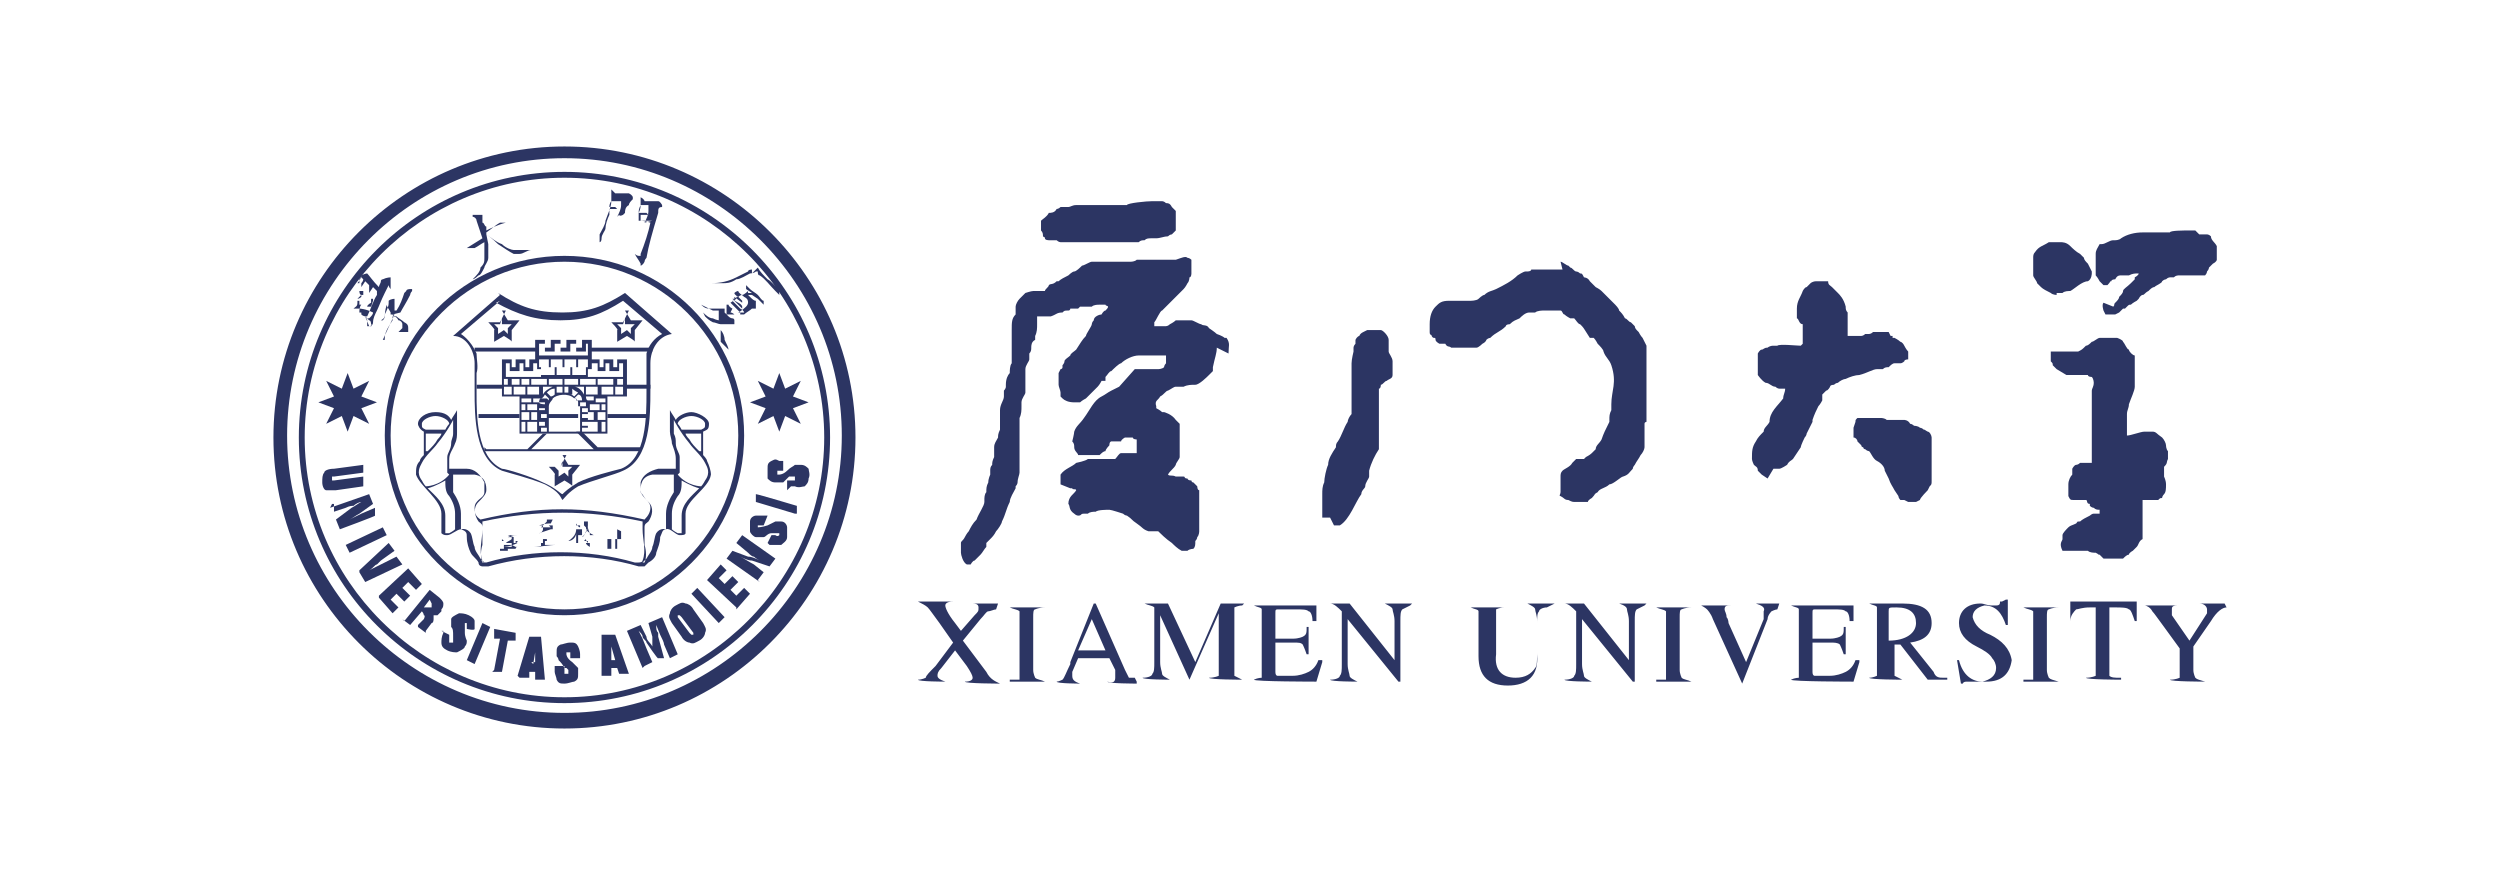 <?xml version="1.0" encoding="UTF-8"?>
<svg xmlns="http://www.w3.org/2000/svg" version="1.1" viewBox="0 0 128 44.9">
  <defs>
    <style>
      .cls-1 {
        fill: #2c3563;
        fill-rule: evenodd;
      }
    </style>
  </defs>
  <!-- Generator: Adobe Illustrator 28.7.1, SVG Export Plug-In . SVG Version: 1.2.0 Build 142)  -->
  <g>
    <g id="_图层_1" data-name="图层_1">
      <g>
        <path class="cls-1" d="M17.8,19.1l.3.8.8-.4-.4.8.8.3-.8.3.4.8-.8-.4-.3.8-.3-.8-.8.4.4-.8-.8-.3.8-.3-.4-.8.8.4.3-.8ZM39.9,19.1l.3.8.8-.4-.4.8.8.3-.8.3.4.8-.8-.4-.3.8-.3-.8-.8.4.4-.8-.8-.3.8-.3-.4-.8.8.4.3-.8ZM38.5,14c0,0,0-.1,0-.2,0,0,0-.1,0-.1,0,0,0,0,0,0,0,0,0,0,0,.1,0,0,0,0,0,0,0,0-.2,0-.2.1-.2.1-.4.2-.6.3-.4.2-.8.3-1.3.3-.1,0-.2,0-.4,0,0,0,0,0,0,0,0,0,0,0,0,0,0,0,0,0,.1,0,0,0,.1,0,.2,0,.2,0,.4,0,.7,0,.2,0,.4,0,.7-.2.2,0,.5-.2.7-.3,0,0,.2,0,.3-.1,0,0,0,0,.1,0,0,0,0,0,0,0h0c0,.1,0,.2.1.2.3.2.5.5.8.8.1.1.2.2.2.2,0,0,0,0,0,0,0,0,0,0,0-.2,0,0,0-.1-.1-.2-.2-.1-.3-.3-.5-.4-.2-.2-.4-.4-.5-.6,0,0,0,0,0,0h0ZM31.2,11s0,0,0,0c0,0,.2,0,.5,0,0,0,0,0,0,0,0,0,0,.1.2,0,0,0,0,0,.1-.1,0-.1,0-.3.2-.4,0-.1.1-.2.2-.3,0,0,0,0,0-.1,0,0,0-.1-.2-.2,0,0,0,0-.1,0-.2,0-.4,0-.6,0h0c0,0-.1-.1-.2-.2,0,0,0,0,0,0,0,0,0,0,0,0,0,.1,0,.2,0,.3,0,0,0,.2,0,.3,0,.3-.2.7-.3,1,0,.2-.2.5-.3.7,0,0,0,.1,0,.2,0,0,0,.2,0,.2,0,0,0,0,0,0,0,0,.1,0,.1-.2,0-.2.2-.4.2-.5,0-.2.1-.5.2-.7,0,0,0-.2,0-.2ZM31.7,11s0,0-.2,0h-.3c0-.1,0-.2,0-.3.1,0,.3,0,.4,0,0,0,0,0,0,0,0,0,0,0-.1-.1,0,0-.2,0-.3,0h0c0-.2.1-.3.1-.3,0,0,0,0,0,0,.1,0,.2,0,.3,0,.1,0,.2,0,.2,0,0,0,0,0,0,.2,0,.2-.1.4-.2.6,0,0,0,0,0,0,0,0,0,0,0,0ZM32.7,11.3s0,0,0,0c.1,0,.3,0,.6.1-.1.5-.3,1.1-.5,1.6,0,0,0,.1,0,.1,0,0,0,0-.1,0,0,0-.1,0-.2-.1,0,0,0,0,0,0,.1.2.2.3.3.5,0,0,0,.1,0,.1,0,0,0,0,0,0,0,0,.1,0,.2-.2,0,0,0-.1.1-.2.1-.6.3-1.3.6-2.3,0-.2,0-.3.2-.3,0,0,0,0,0-.1,0,0-.1-.2-.2-.2,0,0,0,0-.1,0,0,0-.2,0-.3,0-.1,0-.2,0-.3,0,0,0,0-.1-.2-.2,0,0,0,0,0,0,0,0,0,0,0,0,0,.1,0,.2,0,.3,0,.2,0,.3-.1.5,0,0,0,.2,0,.3,0,0,0,.1,0,.1,0,0,0,0,.1,0,0,0,0,0,0,0ZM33.4,11.3s0,0-.2,0c-.1,0-.3,0-.4,0,0,0,0,0,0-.1,0,0,0-.1,0-.2h0c.2,0,.3,0,.4,0,0,0,0,0,0,0,0,0,0,0-.1-.1-.1,0-.3,0-.4,0,0-.1,0-.2.1-.4,0,0,0,0,0,0,.1,0,.3,0,.4,0,0,0,0,0,0,0,0,0,0,.2,0,.3,0,.2-.1.4-.2.6,0,0,0,0,0,0ZM24.9,12c0,0,.3.2.6.5.3.2.6.4.8.5.1,0,.2,0,.3,0,.2,0,.4-.2.6-.2,0,0,.1,0,.1,0,0,0,0,0-.2,0-.1,0-.3,0-.4,0-.1,0-.3,0-.4,0-.1,0-.4-.1-.6-.3-.3-.1-.5-.3-.8-.5,0,0,0-.1,0-.2.2-.1.6-.3,1-.4,0,0,.1,0,.2,0,0,0,0,0,0,0,0,0,0,0,0,0,0,0-.2,0-.3,0,0,0-.1,0-.2,0-.2.1-.4.3-.7.5v-.3c-.1,0-.1-.2-.2-.2,0-.1,0-.3,0-.4,0,0,0,0,0,0,0,0-.2,0-.3,0,0,0-.1,0-.2,0,0,0,0,0,0,.1.1,0,.2.1.2.2.1.3.2.6.3.9l-.8.5c0,0,0,0,0,0,0,0,.1,0,.2,0,0,0,.1,0,.2,0,.2-.1.3-.2.5-.3,0,0,0,0,0,0,0,.3,0,.5,0,.8,0,.2,0,.3-.2.5,0,.2-.2.4-.4.6,0,0,0,0,0,0,0,0,0,0,0,0,0,0,.1,0,.3-.2.1,0,.2-.2.3-.4,0-.1.2-.3.2-.5,0-.2,0-.4,0-.6,0,0,0,0,0-.1ZM18.6,15.1c0,0,.1,0,.2,0,0,0,0,0,0,0,0,0,0,0,0,0,0,0,0,0-.1,0,0,0,0,0-.1,0,0,0,0,0,0,0,0,0,0,0,0-.1,0,0,0,0,0-.1,0,0,0,0,0,0,0,0,0,0-.1,0,0,0,0,0-.1,0,0,0,0,0,0,0,0,0,0,0,0,0,0,0,0,.2.1.2h0c0,0-.1.1-.2.2,0,0,0,0,0,0,0,0,0,0,0,0,0,0,.1,0,.2-.1,0,0,0,.1,0,.2,0,0,0,0,0,0,0,0,0,0,0,0,0,0,0,0,0-.1,0,0,0-.1,0-.2ZM19.1,15.4c0,0,.1,0,.2,0,0,0,0,0,0,0,0,0,0,0,0,0,0,0,0,0-.1,0,0,0,0,0-.1,0,0,0,0,0,0,0,0,0,0,0,0,0,0,0,0,0,0-.1,0,0,0,0,0,0,0,0,0,0-.1,0,0,0,0,0,0,0,0,0,0,0,0,0,0,0,0,0,0,0,0,0,0,0,0,.2,0,0-.2.1-.2.2,0,0,0,0,0,0,0,0,0,0,0,0,0,0,.1,0,.2,0,0,.1,0,.2,0,.3,0,0,0,0,0,0,0,0,0,0,0,0,0,0,0,0,0-.1,0,0,0-.1,0-.2,0,0,0,0,0,0h0ZM18.9,16.7c0,0,.2,0,.2-.2,0-.2.1-.4.2-.6.1-.2.2-.5.4-.9.1-.2.2-.4.2-.4,0,0,0,0,0,0,0,0,0,0,0,0,0,0,0,.1.1.2,0,0,0,0,0,0,0,0,0,0,0,0,0-.2,0-.3,0-.4,0,0,0-.2,0-.2,0,0-.2,0-.4.1,0,0-.1,0-.1.1,0,.1-.1.2-.1.3-.3-.3-.5-.6-.6-.7,0,0,0,0,0,0,0,0-.1,0-.3.1,0,0,0,0,0,0,0,.1-.1.3-.2.4,0,0,0,0,0,0,0,0,0,0,.1,0,0,0,0,0,0-.1v-.2c0,0,0,0,0,0,0,0,0,0,.1,0,0,0,0,0,.1.1,0,0,0,0,0,0,0,0,0,.1-.1.2,0,0,0,.1,0,.2,0,0,0,0,0,0,0,0,0,0,0,0l.2-.3c0,0,.1.1.2.2,0,0,0,0,0,0,0,0,0,.1,0,.2,0,0,0,.1,0,.2,0,0,0,0,0,0,0,0,0,0,0,0l.2-.3.2.2c0,0,0,.1,0,.2-.2.3-.3.7-.5,1.1-.1,0-.2,0-.3-.1h0v-.3c.1,0,.1,0,.1,0,0,0,0,0-.1,0,0,0,0,.1,0,.2,0,0,0,0,0,0,0,0,0,0-.1,0,0,0,0,0,0,0,0-.1,0-.3.1-.4,0,0,0,0,0,0,0,0,0,0-.1,0,0,0,0,.1,0,.2,0,0,0,0,0,.1,0,0,0,0,0,0,0,0,0,0,0,0v-.2s0-.1,0-.1c0,0,0-.1,0-.2,0,0,0,0,0,0,0,0-.1,0-.1,0,0,0,0,0,0,0,0,0,0,0,0,0,0,0,0,0,0,0,0,0,0,0,0,.1h0c0,.2-.1.2-.2.3,0,0,0,0,0,0,0,0,0,0,0,0,.1,0,.2,0,.3,0,0,0,.3,0,.7.2,0,.1-.1.2-.2.3,0,0,0,0,0,0,0,0,0,0,0,0,0,0-.1,0-.2,0,0,0,0,0,0,0,0,0,.1,0,.1.1,0,0,0,.2,0,.3,0,0,0,0,0,0,0,0,.1,0,.2,0,0,0,.1,0,0-.1,0,0,0-.2-.1-.2,0,0-.1-.1-.2-.2ZM20.5,16c.1-.2.3-.5.5-.9,0,0,0-.1.1-.2,0,0,0,0,0-.1,0,0,0,0-.1,0,0,0-.2,0-.2.1,0,0,0,0-.1.1-.1.3-.2.6-.4.9h0s0,0-.1,0v-.3c0,0,0-.2,0-.3,0,0,0,0,0,0,0,0-.2,0-.3.1,0,0,0,0,0,.1,0,.2-.1.4-.2.6,0,.1,0,.2-.2.3,0,0,0,0,0,0,0,0,0,0,.1,0,0,0,.1-.1.1-.2,0,0,0-.3.1-.6,0,0,0,0,0,0,0,0,0,0,0,0,0,.1.1.2.2.4,0,0,0,0,0,0,0,0,0,0,0,.1,0,0,0,0,0,0,0,0,.1,0,.2,0l-.6,1.3c0,0,0,0,0,0,0,0,.1,0,.1,0,0,0,0,0,0-.1,0-.3.2-.6.4-.9,0,0,0-.1,0-.2.1,0,.2,0,.3.2.1,0,.2.1.2.2,0,0,0,.1,0,.2,0,0-.1.1-.2.2,0,0,0,0,0,0,0,0,0,0,.1,0,.1,0,.2,0,.3,0,0,0,0,0,.1,0,0,0,0-.1,0-.2,0-.1,0-.2-.2-.3-.1-.1-.3-.2-.4-.3,0,0-.2,0-.2-.1ZM37.4,15.5s0,0,0,0c.2.2.4.4.5.5,0,0,0,0,0,.1,0,0,0,0,.1,0,0,0,.1,0,.1,0,.1-.1.3-.2.4-.3,0,0,.1,0,.2,0,0,0,0,0,0,0,0-.1,0-.2,0-.3,0,0,0,0,0-.1-.1,0-.2-.1-.3-.2,0,0,0,0-.1-.1h0s0,0,.2,0c0,0,0,0,0,0,0,0,0,0,0,0,0,0,0,0,0,0l.3.2.3.3s0,0,0,0c0,0,0,0,0-.1,0,0,0,0,0,0,0,0,0,0,0-.1-.1,0-.2-.2-.3-.3-.1-.1-.3-.2-.4-.3,0,0-.2-.2-.2-.2,0,0,0,0,0,0,0,0,0,0,0,.1,0,0,0,0,0,.1l.3.2c0,0-.1,0-.2,0,0,0,0,0,0,0,0,0,0,0,0,0,0,0,0,0,0-.1,0,0,0,0,0,0,0,0,0,0,0,0,0,0,0,0,0,0,0,0,0,0,0,0,0,0-.2.2-.3.2,0,0-.1,0-.2.1,0,0,0,0-.1,0,0,0,0,0,0,.1,0,0,0,0,0,0,0,0,0,0,0,0ZM38.1,16c0,0,0-.1-.2-.2l-.4-.4c0,0,0,0,.1,0h0s0,0,0,0c.1.1.3.3.4.4,0,0,0,0,0,0,0,0,0,0,0-.1,0,0,0-.1-.2-.2,0,0-.2-.1-.3-.2h.1c0,0,0-.1,0-.1,0,0,0,0,0,0l.4.3s0,0,0,0c0,0,0,0,0-.1,0,0-.1-.1-.2-.2,0,0-.2-.1-.2-.2,0,0,.1-.1.2-.1h0c0,.1.2.2.3.3.2.1.2.2.2.3,0,0,0,.1-.1.2-.2.2-.4.3-.4.3,0,0,0,0,0,0,0,0,0,0,0,0h0ZM36.9,16.4c-.1,0-.2,0-.4-.1-.2,0-.4-.2-.5-.3,0,0,0,0,0,0,0,0,0,0,.1.2.1.1.2.2.4.3.1,0,.3.1.4.1,0,.2,0,.5,0,.7,0,0,0,.2,0,.2.1.1.3.3.4.4,0,0,0,0,0,0,0,0,0,0,0,0,0-.1-.1-.3-.2-.5,0-.2-.1-.4-.2-.5,0,0,0-.2,0-.3.1,0,.3,0,.4,0,0,0,.1,0,.2,0,0,0,0,0,.1,0,0,0,0-.1,0-.2,0,0,0-.1-.1-.1,0,0-.1,0-.2-.1,0,0,0,0-.2-.2,0,0,0,0,0,0,0,0,0,0,0-.1,0,0,0,0,0-.1,0,0,0,0,0,0,0,0,0,0-.1,0-.1,0-.2,0-.3,0-.1,0-.2,0-.3,0-.2,0-.3,0-.5-.2,0,0,0,0,0,0,0,0,0,0,0,0,.2.1.4.2.6.3,0,0,.2,0,.3,0,0,0,0,0,0,0,0,.2,0,.4,0,.5ZM37.4,16c.1,0,.2.1.2.1,0,0,0,0,0,0-.1,0-.3,0-.4,0,0,0,0-.1,0-.2,0-.1,0-.2,0-.3,0,0,0,0,.1,0,0,0,0,.1.2.2h0ZM38.9,29.8l-1.7-1.2.3-.4.8.3c.2,0,.4.1.6.2,0,0-.2-.1-.3-.2-.1,0-.2-.1-.3-.2l-.6-.5.3-.4,1.7,1.2-.3.4-.9-.3c-.2,0-.4-.1-.6-.2.2.1.5.3.7.4l.5.4-.3.4h0ZM40.3,25.1v-.5c0,0,.2,0,.2,0,0,0,.1,0,.2,0,0,0,0,0,0-.1,0,0,0,0,0-.1,0,0,0,0-.1,0,0,0,0,0-.1,0,0,0-.1,0-.1,0,0,0,0,0,0,0-.1.1-.2.2-.3.3,0,0-.1,0-.2,0,0,0-.2,0-.2,0-.2,0-.3-.1-.4-.2,0-.1,0-.3,0-.5,0-.2,0-.3.2-.4s.2-.1.4,0h.2s0,.5,0,.5h-.1c0,0-.1,0-.2,0,0,0,0,0,0,.1,0,0,0,0,0,.1,0,0,0,0,.1,0,0,0,.2,0,.4-.2h0s0,0,0,0c.2-.2.3-.2.4-.3.1,0,.2,0,.3,0,.2,0,.3.1.4.2,0,.1.1.3,0,.5,0,.2-.1.3-.2.4-.1,0-.3.1-.5,0h-.2s0,0,0,0ZM40.7,26.3l-2-.6v-.4c.1,0,2.1.6,2.1.6v.4ZM39.3,27.8l.2-.4h.2c0,0,.1.1.2,0,0,0,0,0,0,0,0,0,0,0,0-.1,0,0,0,0,0,0,0,0,0,0-.1,0,0,0-.1,0-.2,0,0,0,0,0-.1,0-.2,0-.3.2-.4.2,0,0-.1,0-.2,0,0,0-.2,0-.2,0-.1,0-.3-.2-.3-.3,0-.1,0-.3,0-.5,0-.2.2-.3.3-.3.1,0,.3,0,.4,0h.2c0,0-.2.5-.2.5h-.1c0,0-.1,0-.2,0,0,0,0,0,0,0,0,0,0,0,0,.1,0,0,0,0,0,0,0,0,.2,0,.5-.1h0s0,0,0,0c.2-.1.4-.2.4-.2.1,0,.2,0,.3,0,.2,0,.3.2.3.3,0,.1,0,.3,0,.5,0,.2-.2.3-.3.4-.1,0-.3,0-.5,0,0,0-.1,0-.1,0ZM37.7,31.1l-1.5-1.4.7-.8.3.3-.4.4.3.3.4-.4.3.3-.4.4.3.3.4-.4.3.3-.7.8h0ZM36.8,31.9l-1.4-1.5.3-.3,1.4,1.5-.3.3ZM34.7,31.6l.6.8c0,0,0,0,.1.1,0,0,0,0,.1,0,0,0,0,0,0,0,0,0,0,0,0-.1l-.6-.8c0,0,0,0-.1-.1,0,0,0,0-.1,0,0,0,0,0,0,0,0,0,0,0,0,.1h0ZM34.4,31.9c-.1-.2-.2-.3-.1-.5,0-.1.1-.3.3-.4.2-.1.3-.2.5-.1.1,0,.3.1.4.3l.5.7c.1.2.2.3.1.5,0,.1-.1.3-.3.4-.2.1-.3.2-.5.1-.1,0-.3-.1-.4-.3l-.5-.7h0ZM32.9,34.2l-.8-1.9.7-.3.3.6c0,.2.2.3.3.5,0-.1,0-.2,0-.3,0,0,0-.1,0-.2l-.2-.7.7-.3.8,1.9-.4.2-.3-.7c0-.1-.1-.3-.2-.5l-.2-.5c0,.2,0,.3.1.4,0,.1,0,.2,0,.2l.3,1.1h-.3c0,.1-.6-.8-.6-.8,0-.1-.2-.2-.2-.3,0-.1-.1-.2-.2-.3l.2.4.2.5.3.7s-.4.2-.4.2ZM30.8,34.6v-2.1c0,0,.7,0,.7,0l.7,2h-.5c0,0-.1-.3-.1-.3h-.3s0,.4,0,.4h-.5c0,0,0,0,0,0ZM31.3,33.8h.2s-.2-.7-.2-.7h0c0-.1,0-.3,0-.3,0,.1,0,.2,0,.4v.6s0,0,0,0ZM28.4,34.1h.5s0,.2,0,.2c0,0,0,.1,0,.2,0,0,0,0,.1,0,0,0,0,0,.1,0,0,0,0,0,0-.1,0,0,0,0,0-.1,0,0,0,0-.1-.1h-.1c-.1-.2-.2-.3-.3-.4,0,0,0-.1-.1-.2,0,0,0-.2,0-.2,0-.2,0-.3.2-.4.1,0,.3-.1.5-.1.2,0,.3,0,.4.2,0,0,.1.2.1.4v.2s-.5,0-.5,0h0c0-.2,0-.3,0-.3,0,0,0,0-.1,0,0,0,0,0-.1,0,0,0,0,0,0,.1,0,0,0,.2.3.4h0s0,0,0,0c.2.2.3.3.3.3,0,0,0,0,0,.1,0,0,0,.1,0,.2,0,.2,0,.3-.2.4-.1,0-.3.1-.5.1-.2,0-.3,0-.4-.2,0-.1-.1-.3-.1-.4,0,0,0-.2,0-.2ZM26.5,34.6l.6-2h.6c0,0,.2,2.2.2,2.2h-.5s0-.4,0-.4h-.3s0,.3,0,.3c0,0-.5,0-.5,0ZM27.2,33.9h.2s0-.6,0-.6c0,0,0,0,0-.1,0,0,0-.1,0-.2v.2c0,0,0,.1,0,.2,0,0-.1.6-.1.6ZM25.3,34.3l.3-1.6h-.3c0,0,0-.5,0-.5l1.1.2v.4c0,0-.4,0-.4,0l-.3,1.6s-.5,0-.5,0ZM23.9,33.8l.8-1.9.4.2-.8,1.9s-.4-.2-.4-.2ZM22.6,32.3l.4.2h0c0,.2,0,.2,0,.3,0,0,0,0,0,.1,0,0,0,0,.1,0,0,0,0,0,.1,0,0,0,0,0,0-.1,0,0,0-.1,0-.2h0c0-.3,0-.4-.1-.5,0,0,0-.2,0-.2,0,0,0-.2,0-.2,0-.1.2-.2.4-.3.1,0,.3,0,.5.1.2.1.3.2.3.3,0,.1,0,.3,0,.4h0c0,.1-.4,0-.4,0h0c0-.2,0-.2,0-.3,0,0,0,0,0,0,0,0,0,0-.1,0,0,0,0,0,0,0,0,0,0,.2,0,.5h0s0,0,0,0c0,.2.1.4.1.4,0,.1,0,.2-.1.3,0,.1-.2.2-.4.3-.1,0-.3,0-.5-.1-.2-.1-.3-.2-.3-.4,0-.1,0-.3.1-.5h0c0-.1,0-.1,0-.1ZM21.8,31.1c0,0,.1,0,.2,0s0,0,.1,0h0c0-.1,0-.2,0-.2,0,0,0,0-.1-.2h0s-.3.4-.3.4ZM20.7,31.8l1.3-1.6.5.4c.1.1.2.2.2.3,0,.1,0,.2-.1.3h0s0,.1,0,.1c0,0-.1.1-.2.2,0,0-.2,0-.2,0,0,0,0,.2,0,.2,0,0,0,.2-.1.2l-.3.4s0,0,0,.1c0,0,0,0,0,0l-.4-.3s0,0,0,0c0,0,0,0,0-.1l.3-.3c0,0,.1-.2,0-.2,0,0,0-.1-.1-.2l-.6.7-.4-.3h0ZM19.4,30.5l1.5-1.4.7.8-.3.3-.4-.4-.3.3.4.4-.3.3-.4-.4-.3.3.4.4-.3.3-.7-.8ZM18.4,29.2l1.5-1.4.3.4-.7.5-.2.2c-.1,0-.2.2-.4.3.2-.1.4-.2.6-.3l.8-.4.3.4-1.9.9s-.3-.5-.3-.5ZM17.7,27.9l1.9-.9.2.4-1.9.9s-.2-.4-.2-.4ZM16.9,26l2-.7.2.5-.7.5c-.2.1-.3.2-.5.3.2-.1.4-.2.6-.3l.7-.3v.4c.1,0-1.8.7-1.8.7l-.2-.5.8-.6c.2-.1.3-.2.5-.3-.1,0-.3.1-.4.2-.1,0-.2,0-.4.1l-.6.2v-.4c-.1,0-.1,0-.1,0ZM18.6,24.2l-1.5.2c0,0-.1,0-.1,0,0,0,0,0,0,.1,0,0,0,0,0,.1,0,0,0,0,.1,0l1.5-.2v.5c0,0-1.4.2-1.4.2-.2,0-.4,0-.5,0-.1,0-.2-.2-.2-.4,0-.2,0-.4.1-.5,0-.1.2-.2.5-.2l1.5-.2s0,.5,0,.5Z"/>
        <path class="cls-1" d="M28.9,7.5c8.2,0,14.9,6.7,14.9,14.9s-6.7,14.9-14.9,14.9-14.9-6.7-14.9-14.9,6.7-14.9,14.9-14.9ZM28.9,8.8c7.5,0,13.6,6.1,13.6,13.6s-6.1,13.6-13.6,13.6-13.6-6.1-13.6-13.6,6.1-13.6,13.6-13.6h0ZM28.9,9.1c7.3,0,13.3,6,13.3,13.3s-6,13.3-13.3,13.3-13.3-6-13.3-13.3,6-13.3,13.3-13.3h0ZM28.9,13.1c5.1,0,9.2,4.1,9.2,9.2s-4.1,9.2-9.2,9.2-9.2-4.1-9.2-9.2,4.1-9.2,9.2-9.2ZM28.9,13.4c4.9,0,8.9,4,8.9,8.9s-4,8.9-8.9,8.9-8.9-4-8.9-8.9,4-8.9,8.9-8.9ZM28.9,8.1c7.8,0,14.2,6.4,14.2,14.2s-6.4,14.2-14.2,14.2-14.2-6.4-14.2-14.2,6.4-14.2,14.2-14.2h0Z"/>
        <path class="cls-1" d="M30.5,19h.5v-.4h.2v.4h.5v-.4h.2v.7h-1.8v-.4h.2v-.3h.3v.4ZM28.9,20.1c0,0,.2,0,.2,0v-.3s-.1,0-.2,0h0v.3ZM29.2,20.2c0,0,.1,0,.2.1l.2-.2c0,0-.2-.1-.3-.2,0,0,0,.3,0,.3ZM29.5,20.4s0,0,0,.1h.3c0-.2-.1-.3-.2-.3l-.2.2ZM29.7,20.6c0,0,0,.1,0,.2h.3c0-.1,0-.1,0-.1,0,0,0,0,0-.1h-.3ZM29.6,20.8h0c0,0,0-.2,0-.2h0c0-.1-.1-.2-.2-.2h0s0,0,0,0c-.3-.3-.9-.2-1.1,0,0,.1-.2.2-.2.4h0v1.3h1.6v-1.3h0ZM27.9,20.8c0,0,0-.1,0-.2h-.3s0,0,0,0h0c0,.1.3.1.3.1h0ZM28.1,20.5s0,0,0-.1l-.2-.2c0,0-.1.2-.2.2,0,0,.3,0,.3,0ZM28.2,20.3c0,0,.1,0,.2-.1v-.3c-.2,0-.3.1-.4.2l.2.2h0ZM28.5,20.1c0,0,.2,0,.3,0v-.3h0c-.1,0-.2,0-.3,0,0,0,0,.3,0,.3ZM29.4,19.8c.2,0,.4.2.5.4v-.4h-.5ZM30,20.3c0,0,0,.2.1.2h.3v-.2h-.4ZM27.6,20.6c0,0,0-.2.1-.2h-.4v.2h.3ZM27.8,20.2c.1-.2.3-.3.5-.4h-.5v.4ZM29.8,21.1h.3v-.2h-.3v.2ZM29.8,21.4h.3v-.2h-.3v.2ZM29.8,21.8h.3v-.2h-.3v.2ZM29.8,22.1h.3v-.2h-.3v.2ZM27.9,20.9h-.3c0,.1,0,.1,0,.1h0c0,0,.3,0,.3,0v-.2ZM27.7,21.4h.3v-.2h-.3v.2h0ZM27.9,21.6h-.3v.2h.3v-.2ZM27.7,22.1h.3v-.2h-.3v.2ZM27.2,21.5h.3v-.4h-.3v.4ZM26.7,21.5h.4v-.4h-.4v.4ZM27,22.1h.5v-.5h-.5v.5ZM26.7,22.1h.2v-.5h-.2v.5ZM27,21h.5v-.3h-.5v.3ZM26.7,21h.2v-.3h-.2v.3ZM26.7,20.6h.5v-.2h-.5v.2ZM27,20.2h.6v-.4h-.6v.4ZM26.3,20.2h.6v-.4h-.6v.4ZM25.8,20.2h.4v-.4h-.4v.4ZM31.5,20.2h.4v-.4h-.4v.4ZM30.8,20.2h.6v-.4h-.6v.4ZM30,20.2h.6v-.4h-.6s0,.4,0,.4ZM25.8,19.7h.2v-.3h-.2v.3h0ZM26.2,19.7h.4v-.3h-.4v.3h0ZM26.7,19.7h.4v-.3h-.4v.3h0ZM27.2,19.7h.8v-.3h-.8v.3h0ZM28.1,19.7h.7v-.3h-.7v.3h0ZM28.9,19.7h.7v-.3h-.7v.3h0ZM29.7,19.7h.8v-.3h-.8v.3h0ZM30.6,19.7h.4v-.3h-.4v.3h0ZM31,19.7h.4v-.3h-.4v.3h0ZM31.6,19.7h.3v-.3h-.3v.3h0ZM32,20.3h-.9v1.9h-4.5v-1.9h-.9v-1.9h.5v.4h.2v-.4h.5v.4h.2v-.4h.3v-1h.5v.4h.3v-.4h.5v.4h.3v-.4h.5v.4h.3v-.4h.5v1h.4v.4h.2v-.4h.5v.4h.2v-.4h.5v1.9h0ZM30.5,20.6h.5v-.2h-.5v.2ZM27.5,18.6h-.2v.4h-.5v-.4h-.2v.4h-.5v-.4h-.2v.7h1.8v-.4h-.2s0-.3,0-.3ZM27.7,19.2v-.4h.7v.4h-.7ZM28.5,19.2v-.4h.7v.4h-.7ZM29.3,19.2v-.4h.7v.4h-.7ZM30.1,22.1h.5v-.5h-.5v.5ZM30.8,22.1h.2v-.5h-.2v.5ZM30.1,17.6v.6h-2.5v-.6h.3v.4h0s.5,0,.5,0h0s0,0,0,0v-.4h.3v.4h.5s0,0,0,0v-.4h.3v.4h.5s0,0,0,0v-.4h.3ZM27.6,18.8h.5v-.4h-.5v.4ZM28.2,18.8h.6v-.4h-.6v.4ZM28.9,18.8h.6v-.4h-.6v.4ZM29.6,18.8h.5v-.4h-.5v.4ZM30.6,21.5h.4v-.4h-.4v.4ZM30.8,21h.2v-.3h-.2v.3ZM30.1,21.5h.3v-.4h-.3v.4ZM30.7,20.7v.3h-.5v-.3h.5Z"/>
        <path class="cls-1" d="M24.3,18h3.2v-.2h-3.2v.2h0ZM30.2,18h3.2v-.2h-3.2s0,.2,0,.2ZM24.4,19.9h1.4v-.2h-1.4v.2ZM32,19.9h1.3v-.2h-1.3v.2ZM24.5,21.4h2.1v-.2h-2.1v.2h0ZM28,21.4h1.6v-.2h-1.6v.2ZM31.1,21.4h2.1v-.2h-2.1s0,.2,0,.2ZM24.9,23h2.1l.8-.8h.2l-.8.8h3.2l-.9-.9h.1s.2,0,.2,0l.8.8h2.2v.2h-8v-.2Z"/>
        <path class="cls-1" d="M25.6,15.1l-2.4,2.1c.7,0,1.1.8,1.1,1.4v1.4c0,1.3,0,3.5,1.4,4.1.3.1,1.5.4,2.2.7.8.4.8.7.9.8.1-.1.3-.4.8-.7.7-.3,1.9-.6,2.3-.8,1.4-.6,1.4-2.8,1.4-4.1v-1.4c0-.7.4-1.4,1.1-1.5l-2.4-2.1c-1.1.7-1.9,1-3.2,1-1.4,0-2.2-.3-3.3-1h0ZM25.6,15.4l-2,1.7s.5.3.8,1c0,.3.1.7,0,1,0,.3,0,.7,0,1,0,1.2,0,3.3,1.3,3.9.2,0,1.5.4,2.1.7.7.3.9.6,1,.6.1-.1.3-.3.8-.6.6-.3,1.8-.6,2.2-.7,1.3-.5,1.3-2.7,1.3-3.9v-.9c0-.4,0-.7,0-1.1.1-.4.4-.8.8-1l-2-1.7c-1.1.7-1.9,1-3.2,1-1.3,0-2.2-.3-3.3-.9Z"/>
        <path class="cls-1" d="M32,15.9l.3.5h.6c0,0-.4.5-.4.5v.6c.1,0-.4-.3-.4-.3l-.5.3v-.6c.1,0-.3-.4-.3-.4h.6c0,0,.3-.6.3-.6ZM28.8,23.3l.3.5h.6c0,0-.4.5-.4.5v.6c.1,0-.4-.3-.4-.3l-.5.3v-.6c.1,0-.3-.4-.3-.4h.6c0,0,.3-.6.3-.6ZM28.8,23.6v.3c.1,0,.5,0,.5,0l-.2.2v.3c0,0-.2-.2-.2-.2l-.3.2v-.3c0,0-.2-.2-.2-.2h.3s.1-.3.1-.3ZM25.7,15.9l.3.5h.6c0,0-.4.5-.4.5v.6c.1,0-.4-.3-.4-.3l-.5.3v-.6c.1,0-.3-.4-.3-.4h.6c0,0,.3-.6.3-.6ZM25.7,16.3v.3c.1,0,.5,0,.5,0l-.2.2v.3c0,0-.2-.2-.2-.2l-.3.2v-.3c0,0-.2-.2-.2-.2h.3s.1-.3.1-.3ZM32,16.3v.3c.1,0,.5,0,.5,0l-.2.2v.3c0,0-.2-.2-.2-.2l-.3.2v-.3c0,0-.2-.2-.2-.2h.3s.1-.3.1-.3ZM26.1,26.9s0,0,0,0c0,0,0,0,0,0,0,0,0,0,0,0,0,0,0,0,0,0,0,0,0,0,0,0,0,0,0,0,0,0,0,0,0,0,.1,0,0,0,0,0,0,0,0,0,0,0,0,0,0,0,0,0,0,0,0,0,0,0-.2,0ZM28.2,26.8s0,0,0,0c-.1,0-.3,0-.6.1,0,0,0,0,0,0,0,0,.1,0,.2,0,0,0,0,0,0,.2,0,.1-.1.2-.2.2,0,0,0,0,0,0,0,0,0,0,0,0,0,0,0,0,0,0h0s.6-.2.6-.2h0c0,0,0,0,.1,0,0,0,0-.1,0-.2,0,0-.1,0-.2,0,0,0-.1,0,0,0,0,0,0,0,.1.1-.2,0-.4,0-.5,0,0,0,.1-.1.3-.3,0,0,0,0,0,0,0,0,0,0,0-.1.2,0,.3,0,.4,0,0,0,0,0,0,0,0,0,0,0-.1,0ZM30.1,26.7s0,0,0,0c0,0,0,0,0,.2,0,.3-.2.5-.3.6,0,0,0,0,0,0,.1,0,.2-.3.3-.5,0,0,0,.1.1.3,0,0,0,0,0,.1,0,0,0,0,.2,0h0s0,0,0,0c0,0,0,0,0,0-.2-.1-.4-.2-.4-.4,0,0,0,0-.1-.1,0,0,0-.1,0-.2,0,0,0,0,0,0,0,0,0,0-.1,0h0ZM31.9,27.6s.1,0,.2,0h.1c0,0,0,0,0,0,0,0,0,0,0,0,0,0-.1,0-.2,0,0,0-.1,0-.2,0,0-.2,0-.3,0-.3h0c0,0,0-.1,0-.1,0,0,0,0-.2-.1,0,0,0,0,0,0,0,0,0,0,0,0,0,.1,0,.5,0,1h-.3s0-.2,0-.2c0-.2,0-.3,0-.3,0,0,0,0,0,0,0,0,0,0,0,0,0,0-.1,0-.2,0,0,0,0,0,0,0,0,0,0,0,0,0,0,0,0,.3,0,.5-.1,0-.2,0-.3,0,0,0,0,0,0,0,0,0,0,0,.1,0,.2,0,.4,0,.7,0,.1,0,.2,0,.3,0,.1,0,.2,0,.3,0,0,0,.1,0,0,0,0,0,0,0-.2,0,0,0-.1,0-.2,0h-.3s0-.5,0-.5ZM29.5,26.8c0,0,.1.2.2.2,0,0,0,0,0-.1-.2,0-.2,0-.2,0h0ZM29.8,27.1s0,0,0,0c-.2,0-.4,0-.6,0,0,0,0,0,0,0,0,0,0,0,.1,0,0,0,.2,0,.2,0,0,.2-.1.4-.4.6,0,0,0,0,0,0,.2,0,.4-.2.4-.4,0,0,0,0,0,0,0,0,0,0,0,0,0,0,0,0,0,.2,0,0,0,.1,0,.2,0,0,0,0,0,0,0,0,0,0,0,0,0,0,0,0,0,.1,0,0,0,0,0,0,0,0,0,0,.1,0,0,0,0-.1,0-.2,0-.1,0-.2,0-.2,0,0,0,0,0,0,0,0,0,0,0,0,0,0,0,0,0,0,0,0,0,0-.1,0,0,0,0,0,0,0,0,0,0,0,0,0,0,0,0,0,0,0,.1,0,.2,0,.3,0,0,0,0,0,0,0,0,0,0,0,0,0ZM30,27.6h0c0,.1.1.2.1.2,0,0,0,0,0-.1-.1,0-.2,0-.2,0h0ZM30,27.8c0,.1.2.2.2.2,0,0,0,0,0-.2,0,0-.1,0-.2,0,0,0,0,0,0,0h0ZM28,27.7c0,0,.1,0,.2,0,0,0,.1,0,0,0,0,0,0,0-.1,0,0,0,0,0,0,0,0,0,0,0-.1,0,0,0,0,0,0-.1,0,0,0,0,0,0,0,0-.1,0-.2,0,0,0,0,0,0,0,0,0,0,.1,0,.2,0,0,0,0-.2,0,0,0,0,0-.1,0,0,0,0,0,0,0,0,0,.2,0,.2,0v.2c-.2,0-.3,0-.5,0,0,0,0,0,0,0,0,0,0,0,0,0,0,0,0,0,.1,0,.4,0,.8-.1,1.2-.1,0,0,.1,0,0,0,0,0,0,0-.2,0,0,0,0,0,0,0-.1,0-.3,0-.4,0v-.2ZM25.6,27s0,0,0,0c0,0,0,0,0,0,0,0,0,0,0,0,0,0,0,0,0,0,0,0,0,0-.2,0h0ZM26,27.4c0,0,.2,0,.2,0,0,0,0,0,0,0,0,0,0,0,0,0,0,0,0,0,0,0,0,0,0,0,0,0,0,0,0,0,0,0,0,0,0,0,0,0,.2,0,.3,0,.3,0,0,0,0,0,0,0,0,0,0,0,0,0,0,0,0,0,0,0-.2,0-.3,0-.5.1,0,0,0,0,0,0,0,0,0,0,.1,0,0,0,0,0,.1,0,0,0,0,0,0,.1,0,0-.1,0-.2,0,0,0,0,0,0,0,0,0,.1,0,.2,0h0c-.1.1-.2.1-.3.2,0,0,0,0,0,0,0,0,0,0,.1,0,0,0,.1,0,.2,0v.2s0,0,0,0c-.2,0-.4,0-.6,0,0,0,0,0,0,0,0,0,0,0,.1,0,0,0,0,0,0,0,.1,0,.4,0,.8-.2.1,0,.2,0,.4,0,0,0,0,0,0,0,0,0,0,0,0,0,0,0,0,0-.1,0,0,0,0,0-.2,0,0,0-.1,0-.2,0,0,0,.1,0,.1-.1,0,0,0,0,0,0,0,0,0,0-.1,0,0,0,0,0,0,0,0,0,0,0,0,0,0,0,0,0,0,.1h-.1s0-.2,0-.2c.1,0,.2,0,.3,0,0,0,0,0,0,0,0,0,0,0-.1,0,0,0,0,0,0,0,0,0-.1,0-.2,0,0,0,0-.1,0-.1ZM25.8,27.7s0,0-.1,0c0,0,0,0,0,0,0,0,0,0,0,0,0,0,0,0,0-.1ZM26.2,27.9s0,0-.1,0c-.1,0-.2,0-.3,0,0,0,0,0,0,0,0,0,0,0,0,0,0,0,0,0,0,.1,0,0,0,0,0,.1,0,0,0,0,0,0,0,0,0,0,0,0h.2c.2,0,.3,0,.4,0,0,0,0,0,0,0,0,0,0,0,0,0,0,0,0-.1.1-.1,0,0,0,0,0,0,0,0,0,0-.1,0h0ZM25.7,28.1s0,0,0,0c.1,0,.2,0,.3,0,0,0,0,0,0,0,0,0,0,0,0,.1h-.4c0,0,0-.1,0-.1Z"/>
        <path class="cls-1" d="M33,26.6c.2-.2.3-.4.3-.6,0-.2-.1-.3-.2-.4-.1-.1-.2-.3-.3-.4,0-.1,0-.3,0-.5.1-.4.5-.6.9-.7h.9v-.5c0-.3-.1-.5-.2-.8,0-.2-.1-.4-.1-.6v-1.1h0c.1.2.2.3.3.5.1-.2.5-.4.8-.4s.9.3.9.6-.1.3-.3.4v1.2c0,0,.2.2.2.3.1.2.2.5.2.7-.1.7-1.3,1.3-1.3,2,0,.1,0,.5,0,.7,0,.1,0,.2,0,.3,0,.1-.2.1-.3.1-.2,0-.5-.4-.7-.3-.2,0-.2.2-.3.4,0,.3-.1.5-.2.8,0,.2-.2.4-.4.5,0,0-.1.1-.2.2,0,0-.2,0-.3,0-2.4-.7-5.2-.7-7.7,0,0,0-.2,0-.3,0,0,0-.2,0-.2-.2-.1-.2-.3-.3-.4-.5-.1-.2-.2-.5-.2-.8,0-.2,0-.3-.3-.4-.2,0-.5.3-.7.3-.1,0-.2,0-.3-.1,0,0,0-.2,0-.3,0-.2,0-.6,0-.7,0-.7-1.1-1.4-1.3-2,0-.3,0-.5.2-.7,0-.1.1-.2.2-.3v-1.2c-.2-.1-.3-.3-.3-.4,0-.3.4-.6.9-.6s.7.2.8.4c.1-.2.2-.3.3-.5h0v1.1c0,.2,0,.4-.1.6-.1.3-.3.5-.3.8v.5h.9c.4,0,.7.3.9.7,0,.2,0,.4,0,.5,0,.2-.2.3-.3.4-.1.1-.2.2-.2.4,0,.2,0,.4.3.6,3-.7,5.3-.7,8.4,0h0ZM32.7,28.8c0,0,.2,0,.2-.1.2-.5,0-1.1,0-1.6,0-.1,0-.2,0-.4-2.8-.6-5.4-.6-8.2,0,0,.1,0,.2,0,.4,0,.5-.2,1.1,0,1.6,0,.1.1.1.2.1,2.4-.7,5.2-.7,7.6,0ZM24.7,28.8c-.1-.2-.1-.6,0-.9,0-.3,0-.7,0-.9,0-.2-.1-.2-.2-.3-.2-.3-.3-.7,0-1,.2-.2.4-.4.4-.6,0-.2,0-.7-.6-.8h-1.1c0,.2,0,.7,0,.9.2.3.4.7.4,1.1v.8s0,0,0,0c0,0,.3-.1.5.2.1.2.1.5.2.7,0,.2.2.4.3.6,0,0,.2.2.2.2h0ZM22.9,24.2c0,0,0-.5,0-.8,0-.2.2-.4.2-.7,0-.2.1-.3.1-.5,0-.2,0-.4,0-.7,0,0-.3.6-.8,1.2-.2.3-.6.6-.8,1-.1.2-.3.5,0,.9,0,0,.1.2.2.3h0s.7,0,1.2-.6h0ZM21.9,25c.4.4.9.8.9,1.4,0,.1,0,.8,0,.9,0,0,0,0,.2,0,0,0,.2-.1.3-.2,0-.3,0-.6,0-.8,0-.3-.1-.6-.3-.9-.2-.2-.2-.5-.2-.8,0,0-.5.3-.9.4ZM21.9,23.1c.2-.2.4-.4.5-.6,0,0,.2-.2.2-.3h-.8v.9ZM22.8,22c0,0,.1-.2.2-.3,0-.2-.4-.4-.7-.4s-.7.2-.7.4,0,.2.2.3c0,0,0,0,.1,0h.9s0,0,0,0h0ZM33,28.8c.1-.2.1-.6,0-.9,0-.3,0-.7,0-.9,0-.2.1-.2.2-.3.2-.3.3-.7,0-1-.2-.2-.4-.4-.4-.6,0-.2,0-.7.6-.8h1.1c0,.2,0,.7,0,.9-.2.3-.4.7-.4,1.1v.8s0,0,0,0c0,0-.3-.1-.5.2-.1.2-.1.5-.2.7,0,.2-.2.4-.3.6,0,0-.2.2-.2.2ZM34.8,24.2c0,0,0-.5,0-.8,0-.2-.2-.4-.2-.7,0-.2,0-.3-.1-.5,0-.2,0-.4,0-.7,0,0,.3.6.8,1.2.2.3.6.6.8,1,.1.2.3.5,0,.9,0,0-.1.2-.2.3h0s-.7,0-1.2-.6h0ZM35.8,25c-.4.4-.9.8-.9,1.4,0,.1,0,.8,0,.9,0,0,0,0-.2,0,0,0-.2-.1-.3-.2,0-.1,0-.5,0-.8,0-.3.1-.6.3-.9.2-.2.2-.5.2-.8,0,0,.5.3.9.4h0ZM35.8,23.1c-.2-.2-.4-.4-.5-.6,0,0-.2-.2-.2-.3h.8v.9ZM34.9,22c0,0-.1-.2-.2-.3,0-.2.4-.4.7-.4s.7.2.7.4,0,.2-.2.3c0,0,0,0-.1,0h-.8s0,0,0,0h0ZM68.1,26.5c0,0-.2,0-.2,0,0,0-.1,0-.2,0,0,0,0,0,0,0,0,0,0,0,0-.2,0,0,0-.1,0-.2,0,0,0-.2,0-.2,0-.1,0-.3,0-.6,0-.2,0-.4.1-.6,0-.2.1-.7.2-.9,0-.3.2-.6.4-.9,0,0,0,0,0,0,0-.1,0-.2.1-.3.2-.3.3-.7.5-1,0-.1.1-.3.2-.4,0,0,0-.2,0-.3,0,0,0-.2,0-.2,0,0,0-.1,0-.2,0,0,0,0,0,0,0,0,0,0,0-.1,0,0,0,0,0-.1,0,0,0-.1,0-.2,0,0,0-.1,0-.3,0-.3,0-.5,0-.8,0,0,0-.1,0-.2,0,0,0-.1,0-.2,0,0,0,0,0,0,0-.2.1-.6.1-.6,0,0,0-.1,0-.1,0,0,0-.1,0-.1,0,0,0-.1.1-.2,0,0,0,0,0,0,0,0,0,0,0,0,0-.1,0,0,0-.1,0,0,0,0,0-.1,0,0,0,0,0,0,.1-.2.2-.2.2-.2,0,0,0-.1.2-.2,0,0,.2-.1.2-.1,0,0,.3,0,.3,0s.1,0,.2,0c.1,0,.2,0,.2,0,.1,0,.4.3.4.5,0,.2,0,.2,0,.3,0,0,0,0,0,.3,0,.1.2.3.2.5,0,.1,0,.2,0,.2,0,.3,0,0,0,.3,0,0,0,.1,0,.2,0,.2-.2.2-.3.3-.1,0-.2.2-.3.2,0,0,0,.2-.1.2,0,0,0,.2,0,.3,0,.3,0,.7,0,.8,0,.2,0,.4,0,.6,0,.1,0,.2,0,.3,0,.1,0,.3,0,.5,0,0,0,0,0,0,0,0,0,.1,0,.2v.4c-.2.3-.4.7-.5,1.1h0c0,0,0,.1,0,.1,0,0,0,.1,0,.2,0,.1-.2.3-.2.5,0,.1-.2.2-.2.4-.3.4-.6,1.3-1.1,1.6,0,0-.2,0-.3,0h0ZM79.9,13.4c.1,0,.3.2.4.2,0,0,0,0,.1.1.1,0,.2.2.3.2,0,0,.1,0,.2.1.1,0,.1,0,.2.2,0,0,.2,0,.3.2,0,0,.1.1.2.2,0,0,0,0,0,0,0,0,0,0,.1.1,0,0,0,0,0,0,0,0,.2.1.3.2l.3.3c.1.1.2.2.4.4,0,0,.2.2.2.3.1.1.2.2.3.4.1,0,.2.2.3.2,0,0,.1.1.2.2,0,0,0,.1.1.2,0,0,0,0,.1.1,0,0,.1.2.2.3l.2.4c0,.1,0,.3,0,.4,0,.3,0,.6,0,.9,0,0,0,.1,0,.2,0,.2,0,.2,0,.4,0,0,0,0,0,.1,0,.1,0,.3,0,.4,0,.2,0,.3,0,.5,0,0,0,.1,0,.2v.2s0,0,0,.1v.5c0,0-.1,0-.1.1,0,.2,0,.3,0,.5,0,.1,0,.2,0,.4,0,0,0,.2,0,.3,0,.1-.1.3-.2.4-.1.2-.2.3-.3.5,0,0-.1.1-.1.2-.2.2-.2.3-.5.4t0,0c-.1,0-.5.4-.7.4-.2.2-.5.2-.6.4-.2.1-.1.1-.3.3,0,0,0,0,0,0,0,0-.2.1-.2.2,0,0-.1,0-.2,0,0,0,0,0-.1,0,0,0-.2,0-.2,0,0,0-.1,0-.1,0-.2,0-.2,0-.4-.1-.2,0-.2-.1-.4-.2,0,0,0,0,0,0-.1,0,0-.1,0-.2,0,0,0-.1,0-.2,0-.1,0-.2,0-.3,0,0,0,0,0,0,0,0,0,0,0-.1,0,0,0-.1,0-.2,0-.1,0-.2.1-.3.1-.1.4-.2.5-.4,0,0,.1-.1.2-.2,0,0,.1,0,.2,0,0,0,0,0,0,0,0,0,0,0,0,0,0,0,.1,0,.2,0,0,0,0,0,.1-.1,0,0,.2-.1.3-.2,0,0,.1-.1.2-.2,0,0,0,0,0,0,0-.2.2-.3.3-.5.1-.3.2-.5.4-.9,0,0,0,0,0-.1,0-.2,0-.3.1-.5,0-.1,0-.2,0-.3,0-.7.3-1.1,0-2-.1-.3-.3-.4-.4-.7,0-.1-.2-.3-.3-.4,0,0-.1-.2-.2-.3,0,0,0,0,0,0h-.2c-.2-.3-.3-.5-.4-.6,0,0,0,0-.1-.1,0,0,0,0,0,0-.1,0-.2-.2-.3-.3,0,0-.1,0-.2,0,0,0-.2-.1-.3-.2-.1,0-.1-.2-.2-.2-.2,0-.7,0-.9,0,0,0-.3,0-.4.1,0,0,0,0,0,0,0,0,0,0-.1,0,0,0-.1,0-.2,0-.2,0-.4.2-.5.3-.2.1-.3.1-.5.3,0,0,0,0,0,0,0,0-.2,0-.2.1,0,0,0,0,0,0-.3.3-.5.3-.8.6,0,0-.1,0-.2.1,0,0,0,.1-.2.2,0,0-.2.2-.3.2,0,0,0,0-.1,0,0,0-.1,0-.2,0-.1,0-.2,0-.4,0-.2,0-.2,0-.2,0h-.2c-.1,0-.1,0-.2,0-.1-.1-.2,0-.3-.2,0,0-.2,0-.2,0,0,0-.1,0-.1,0,0,0,0,0,0,0,0,0-.2-.1-.2-.2,0-.2-.1,0-.2-.2,0-.1-.1,0-.1-.2,0-.1,0-.3,0-.4,0-.4.1-.7.3-.9.2-.2.3-.3.7-.3.1,0,.3,0,.4,0,0,0,.1,0,.2,0,.2,0,.3,0,.3,0,0,0,.1,0,.2,0,0,0,.3,0,.4-.1,0,0,.2-.2.3-.2.2-.2.4-.2.6-.3,0,0,0,0,0,0,0,0,0,0,0,0,.4-.2.8-.4,1.1-.7,0,0,.3-.2.4-.2,0,0,0,0,.1,0,0,0,.2,0,.2-.1,0,0,.2,0,.3,0,0,0,.1,0,.2,0,0,0,0,0,.1,0,0,0,0,0,.1,0,0,0,0,0,0,0,0,0,0,0,0,0h0c0,0,0,0,.1,0,0,0,0,0,0,0,0,0,0,0,0,0,0,0,.3,0,.4,0s.3,0,.4,0h0ZM107.1,21.4s0-.1,0-.2c0-.3,0-.2,0-.5,0-.1,0-.2,0-.3,0,0,0-.2,0-.2,0,0,0-.1,0-.2,0-.1.1-.2.1-.4,0,0,0-.2-.1-.3,0,0-.2,0-.2-.1,0,0-.3,0-.4,0,0,0-.2,0-.3,0-.1,0-.3,0-.4,0,0,0-.5-.3-.5-.3,0,0-.1-.1-.2-.2,0-.1,0-.1-.1-.2,0,0,0-.2,0-.3,0,0,0,0,0-.1,0,0,0-.1,0-.1,0,0,0,0,0,0,.3,0,.6,0,.9,0,0,0,.2,0,.3,0,0,0,0,0,.1,0,0,0,0,0,.1,0,.2-.1.2-.1.4-.3.1,0,.2-.1.3-.2.1,0,.3-.2.4-.2.2,0,.3,0,.6,0s.2,0,.3,0c0,0,.3.1.3.2.1.1.2.4.3.4,0,.1.2.3.3.3,0,0,0,.1,0,.2,0,0,0,0,0,.2,0,.1,0,.2,0,.3,0,.1,0,.2,0,.4,0,.1,0,.4,0,.5,0,.2-.2.6-.3.9,0,.2-.1.3-.1.5,0,0,0,0,0,.1,0,.2,0,0,0,.2,0,.2,0,0,0,.3,0,0,0,.2,0,.3,0,0,0,.2,0,.2.2,0,.7-.2.9-.2t0,0c.1,0,.3,0,.4,0,.2,0,.2.1.5.3.1.1.2.3.2.4,0,0,0,0,0,0,0,0,0,.2.1.3v.2c0,0,0,.1,0,.2-.1.2,0,.2-.2.4,0,0,0,.3,0,.4,0,0,0,0,0,.1,0,0,.1.2.1.4,0,.2,0,.4-.1.5,0,0-.1.1-.1.2-.1,0-.1,0-.2.1,0,0-.1,0-.2,0-.1,0-.4,0-.6,0,0,.4,0,.8,0,1.2,0,0,0,.1,0,.2,0,0,0,.1,0,.2,0,0,0,.1,0,.2v.2c-.2.1-.2.3-.3.4,0,0-.1.1-.2.2,0,0-.2.1-.2.2-.1,0-.2.1-.3.2-.1,0-.2,0-.4,0-.2,0-.2,0-.3,0h-.3c0,0-.2-.2-.2-.2-.1,0,0,0-.2-.1-.1,0-.3,0-.4-.1,0,0,0,0,0,0,0,0-.2,0-.3,0,0,0-.1,0-.2,0s0,0,0,0h-.5c0,0-.2,0-.2,0,0,0,0,0-.1,0-.2-.4,0-.5,0-.6s0-.1,0-.2c0-.1.2-.3.3-.4.1-.1.2-.1.4-.2.1-.1,0-.1.2-.1.1-.1.3-.2.5-.3,0,0,.1-.1.2-.1,0,0,0,0,.1,0,0,0,0,0,.2,0,0,0,0,0,0,0,0,0,0,0,0-.1,0,0,0,0,0-.1-.1,0-.2,0-.3-.1,0,0-.1,0-.2-.1,0,0,0-.1,0-.1-.2,0-.1-.2-.2-.2,0,0-.1,0-.2,0,0,0-.1,0-.2,0,0,0-.1,0-.2,0-.2,0-.2,0-.3-.2v-.2c0-.2,0-.2,0-.4s0,0,0,0c0-.2.1-.4.2-.5,0,0,0,0,0-.1,0,0,0,0,0,0,0,0,0-.1,0-.2,0,0,.1-.2.2-.2,0,0,.1,0,.2-.1.1,0,.2,0,.4,0,0,0,.2,0,.2,0,0,0,0-.2,0-.2,0,0,0-.1,0-.2,0-.1,0-.2,0-.3s0-.3,0-.4h0ZM108.2,15.7c.1-.1,0-.1.1-.2.1-.1.2-.2.2-.3.1-.1.2-.2.2-.3,0-.1.2-.2.4-.4,0,0,.1-.1.2-.2,0,0,0,0,0,0,0,0,0,0,0,0,0,0,0,0,0,0,0,0,0,0,0-.1,0,0,.2-.1.2-.2-.2,0-.3,0-.5.1,0,0,0,0-.1,0,0,0-.1,0-.2,0,0,0-.1,0-.1,0,0,0,0,0,0,0-.1,0-.2,0-.3.2,0,0-.2,0-.2.1-.1,0,0,0-.2.2-.1,0-.2,0-.2,0-.1-.1,0,0-.2-.2,0,0-.1-.2-.2-.3,0,0,0-.2,0-.2,0-.1,0-.2,0-.3,0,0,0-.1,0-.2v-.3s0,0,0-.1c0-.2.1-.3.2-.5,0,0,0,0,0,0,0,0,0,0,0,0,0,0,0,0,.1,0,0,0,0,0,0,0,.2,0,.4-.2.6-.2,0,0,0,0,.1,0,0,0,.2,0,.3-.1.3-.2.7-.3,1.1-.3s.1,0,.2,0c.1,0,.2,0,.4,0,0,0,0,0,.1,0h.7c0-.1.7-.1,1-.1,0,0,.2,0,.3,0,0,0,.1.1.2.2h0s0,0,0,0c0,0,0,0,0,0,0,0,0,0,0,0,.1,0,.2,0,.4,0,0,0,.1,0,.2.1,0,.2.2.3.3.5,0,0,0,.1,0,.2v.4s0,0,0,.1c0,0,0,.1-.2.2,0,0-.1.1-.2.2,0,0,0,.1-.1.2,0,0,0,.1-.1.2,0,0-.1,0-.2,0-.2,0-.1,0-.2,0-.1,0,0,0-.2,0,0,0,0,0-.1,0-.1,0-.2,0-.2,0-.2,0-.2,0-.4,0-.1,0-.2,0-.3.1,0,0-.1,0-.2,0,0,0-.1,0-.2.1,0,0-.1,0-.2.1,0,.1-.3.2-.4.3-.1,0-.2.1-.3.2-.2.1-.2.2-.3.2,0,0-.1,0-.2.2,0,0-.1.1-.1.1,0,0-.2.1-.3.2-.1,0-.1,0-.2.1,0,0,0,0-.1.1,0,0,0,0-.1,0,0,0-.1.1-.2.2-.2.1-.2.1-.2.1,0,0-.1,0-.3,0,0,0-.2,0-.2,0,0,0,0,0-.1-.2,0,0-.1-.3,0-.4h0ZM105.3,15.1c0,0-.2,0-.3-.1-.2-.1-.4-.2-.5-.3l-.2-.2c0-.1-.2-.3-.2-.4h0c0-.2,0-.6,0-.7,0,0,0-.1,0-.2,0,0,0,0,0,0,0-.1,0-.2.1-.3.2-.3.4-.3.7-.5,0,0,0,0,.1,0,0,0,0,0,0,0h.4s0,0,.1,0c.1,0,.3,0,.5.2.1.1.3.3.5.4,0,0,.1.1.2.2,0,0,0,0,0,0,0,.1.1.2.2.3,0,0,0,0,0,0,0,0,0,0,.2.4,0,0,0,.1,0,.1,0,0,0,.3-.2.4-.3,0-.7.4-.9.5-.1,0-.3,0-.4.1h-.3,0ZM62.3,17.8c0,.3-.1.5-.2,1,0,0,0,0,0,0,0,0,0,.1,0,.2l-.2.2c-.1.1-.5.5-.7.5s0,0,0,0c-.2,0-.4,0-.6.1-.1,0-.3,0-.4,0-.1,0-.2.1-.4.2-.1,0-.2.2-.4.3,0,0,0,0,0,0-.1.2-.3.2-.2.5,0,0,0,0,0,.1,0,0,.2.1.3.2,0,0,0,0,.1,0,0,0,.4.1.6.4,0,0,.1.1.2.2,0,.1,0,.2,0,.3v1.1s0,0,0,.1c0,0,0,.1,0,.2,0,.1-.2.3-.2.4-.1.2-.3.3-.4.5,0,0,0,0,0,0,.1.1.2,0,.4.1,0,0,.1,0,.2,0,0,0,.2,0,.2,0,.1,0,0,.1.2.1,0,0,0,.1.2.1,0,0,0,.1.1.1,0,0,.1.1.2.2,0,0,0,.2.1.2,0,0,0,.1,0,.2,0,0,0,.2,0,.3,0,0,0,.2,0,.3,0,0,0,.2,0,.2,0,.1,0,.2,0,.3,0,0,0,.2,0,.4,0,0,0,.3,0,.4,0,0,0,.2-.1.3,0,0,0,.1-.1.2h0c0,.2,0,.3-.1.4,0,0-.2,0-.3.1,0,0-.2,0-.3,0-.2-.1-.4-.3-.5-.4-.3-.2-.6-.5-.7-.6,0,0,0,0-.1,0,0,0-.3,0-.4,0-.3-.1-.3-.2-.6-.4-.3-.2-.2-.2-.5-.4,0,0-.1,0-.2-.1,0,0-.6-.2-.7-.2-.1,0-.6,0-.7.1-.1,0-.3,0-.4.1,0,0-.1,0-.2,0-.2,0-.1.1-.3.1,0,0-.1,0-.2-.1-.3-.2-.2-.4-.3-.5,0-.4.3-.5.4-.7,0-.1-.2,0-.2-.1,0,0-.1,0-.1,0,0,0-.5-.2-.5-.2,0,0,0-.1,0-.2,0-.1,0-.2,0-.3.2-.3.6-.4.8-.6,0,0,.5-.1.6-.2.1,0,.1,0,.3,0,0,0,.1,0,.1,0h.5s.3,0,.3,0c0,0,0,0,0,0h.2c.1-.1.2-.3.3-.3,0,0,.1,0,.2,0,0,0,.1,0,.2,0h.4c0-.2,0-.2,0-.3,0,0,0-.1,0-.2,0,0,0,0,0,0,0,0,0-.1,0-.2,0,0-.2,0-.2-.1,0,0-.1,0-.2,0,0,0-.2,0-.2,0,0,0-.2.1-.2.2-.1,0-.2,0-.3,0,0,0-.1,0-.2,0,0,0-.1,0-.1.2,0,0,0,0,0,0,0,0-.2.2-.2.3-.1,0-.2.1-.3.2-.1,0-.2,0-.3,0h-.6c0,0-.1,0-.2,0,0-.1-.2-.2-.2-.4,0-.1,0-.2-.1-.3,0,0,.1-.4.1-.5.1-.3.3-.4.5-.7.3-.4.5-.9.9-1.1h0c.2-.1.3-.2.5-.3l.4-.2h0l.8-.9s0,0,.1,0c0,0,.2,0,.3,0,0,0,.2,0,.4,0h.4s.2,0,.3-.1c0,0,0-.1.1-.2,0,0,0-.2,0-.2,0,0,0-.1,0-.2-.1,0-.2,0-.4,0h0c-.3,0-.9,0-1,0-.3,0-.7.2-.9.4-.1,0-.4.3-.5.4-.1,0-.2.2-.3.3v.2c-.1,0-.2,0-.2,0,0,0-.1.2-.2.3,0,0,0,0,0,0,0,0,0,0,0,0,0,0,0,0,0,0,0,0,0,0,0,0-.2.2-.4.4-.6.6,0,0-.2.1-.3.2-.1,0-.2,0-.3,0-.3,0-.5-.1-.6-.2,0,0,0,0-.1-.1,0,0,0,0,0-.1,0,0,0,0,0-.1,0-.1-.1-.3-.1-.4,0-.1,0-.5,0-.6,0,0,.1-.2.1-.2,0,0,.1,0,.1-.1,0,0,0,0,0-.1,0,0,0,0,0,0,0,0,.1-.1.1-.2,0-.1.2-.2.3-.3,0-.1.2-.2.3-.3,0,0,0,0,0,0h0c.2-.3.3-.5.5-.7,0-.1.3-.5.3-.6,0,0,0-.1.1-.2,0-.2.3-.3.4-.3,0,0,.1-.2.2-.2,0,0,0,0,0,0,.3-.3,0-.2,0-.3,0,0-.4,0-.3,0-.1,0-.3,0-.4.1-.1,0,0,0-.2,0,0,0-.1,0-.2,0,0,0,0,0,0,0,0,0-.1,0-.2,0,0,0,0,0-.1.1-.1,0-.3,0-.4,0,0,0,0,.1-.1.1-.2,0-.2,0-.3.1-.3,0-.3.1-.6.2,0,0-.2,0-.2,0,0,0-.4,0-.5,0,0,.1,0,.2,0,.4,0,.2,0,.4-.1.6v.2c-.2.1-.2.3-.2.4,0,.1,0,.2-.1.3,0,0,0,.1,0,.1,0,0,0,.1,0,.2,0,.1-.2.3-.2.5,0,.1,0,.2,0,.4,0,0,0,0,0,0,0,.1,0,.2,0,.3,0,0,0,.2,0,.2,0,0,0,.1,0,.3,0,.1-.2.3-.2.5,0,0,0,0,0,.1,0,0,0,0,0,.1,0,.2,0,.4-.1.6,0,0,0,0,0,.1,0,0,0,.2,0,.3,0,0,0,0,0,0,0,0,0,.1,0,.2,0,0,0,0,0,0,0,0,0,.2,0,.3,0,0,0,0,0,.1,0,0,0,0,0,.1,0,0,0,0,0,0,0,.1,0,.2,0,.3,0,0,0,.2,0,.3,0,0,0,.2,0,.3,0,0,0,.2,0,.3,0,0,0,.1,0,.2,0,0,0,.2,0,.2,0,0,0,0,0,0,0,0,0,0,0,.1,0,0,0,0,0,0,0,.1-.1.3-.1.5,0,0,0,.1-.1.2,0,0,0,0,0,.1-.1.2-.3.5-.3.7-.2.4-.2.6-.4,1,0,.1-.2.4-.3.5h0c-.1.2-.2.3-.3.4,0,0-.1.1-.2.2,0,0,0,.1,0,.2,0,0,0,0,0,0,0,0,0,0,0,0-.1.1-.2.3-.3.4,0,0-.1.1-.2.2,0,0,0,0-.1.1-.1,0-.2.2-.2.2-.1,0-.2,0-.2,0-.2-.1-.3-.5-.3-.6h0c0-.3,0-.4,0-.5,0-.1.1-.1.2-.3,0,0,.1-.2.2-.3.1-.2.2-.4.4-.6.1-.3.4-.7.4-.9,0,0,0,0,0-.1,0-.1,0-.3.1-.4,0-.2,0-.3.1-.5,0-.2.1-.4.1-.4,0,0,0-.2,0-.2,0,0,0,0,0,0,0-.1,0-.2.1-.3,0-.1,0-.2.1-.4,0,0,0-.1,0-.2,0,0,0,0,0,0,0-.1,0-.2,0-.3,0-.2.1-.3.2-.5,0-.1,0-.2.1-.4,0,0,0-.1,0-.2h0c0-.2,0-.3,0-.4,0,0,0,0,0,0,0,0,0-.1,0-.2v-.2c0-.3.2-.5.2-.7,0,0,0,0,0,0v-.3c0,0,.1-.1.1-.2,0,0,0-.1,0-.1h0c0-.3.1-.5.2-.6,0,0,0,0,0,0,0-.1,0-.4.1-.5,0-.1,0-.3,0-.4,0-.2,0-.5,0-.7,0-.3,0-.5,0-.6,0-.4,0-.6.2-.8,0,0,0-.1,0-.2,0,0,0,0,0,0,0,0,0-.2,0-.2,0,0,0,0,0,0,0-.1.1-.3.2-.4,0,0,0,0,0,0,.1-.1.2-.2.3-.3,0,0,.3-.1.4-.1.2,0,.5,0,.6,0,0-.1.2-.2.2-.3.1-.1.2,0,.4-.2h.1c.1-.1.3-.2.5-.3,0,0,.2-.2.3-.2.1,0,.3-.2.4-.3.1,0,.4-.2.5-.2,0,0,.4,0,.3,0,0,0,.1,0,.2,0,0,0,.2,0,.3,0h.2c.2,0,.1,0,.3,0,0,0,.1,0,.2,0,0,0,.1,0,.2,0,0,0,0,0,.2,0,0,0,0,0,0,0,0,0,0,0,.1,0,0,0,.2,0,.3-.1,0,0,.2,0,.3,0,.1,0,.3,0,.5,0,.1,0,.2,0,.2,0,0,0,.2,0,.2,0,0,0,.1,0,.3,0s0,0,0,0c0,0,.1,0,.2,0,0,0,.2,0,.2,0,0,0,0,0,0,0h0s.1,0,.1,0c.3-.1.5-.2.6-.1,0,0,.1,0,.2.1,0,0,0,0,0,.1,0,0,0,.1,0,.2,0,0,0,0,0,.1,0,0,0,.3,0,.3,0,0,0,.2-.1.2,0,0,0,.2-.1.3,0,0-.1.2-.2.3,0,0,0,0-.1.1,0,0,0,0-.2.2,0,0,0,0-.1.1-.2.2-.5.5-.7.7-.1,0-.3.5-.4.6,0,0,0,0,0,.2,0,0,0,0,.1,0h.2c.1,0,.2,0,.3,0,0,0,.1,0,.2-.1,0,0,.2-.1.3-.2.2,0,.5,0,.8,0,.1,0,.4.2.5.2.1.1.3,0,.4.2,0,0,.3.2.4.3,0,0,.3.1.4.2,0,0,0,0,.1,0,.2.3.1.4.1.8h0ZM57.1,12.4c0,0-.1,0-.1,0-.1,0-.2,0-.3,0h-.1c0,0-.1,0-.1,0,0,0-.3,0-.3,0-.2,0-.3,0-.5,0-.3,0-.4,0-.8,0-.1,0-.2,0-.3,0-.1,0-.2,0-.3,0,0,0-.1,0-.2-.1,0,0-.3,0-.4,0,0,0,0,0,0,0,0,0-.2,0-.2-.1,0-.1,0,0-.1-.1,0-.1,0-.2-.1-.3,0-.1,0-.2,0-.3,0,0,0-.1,0-.2.1-.1.3-.2.4-.4,0,0,0,0,0,0,0,0,0,0,0,0,.1,0,.3,0,.4-.2h0c0,0,.1,0,.2-.1,0,0,.2,0,.2,0,0,0,.1,0,.2,0,.1,0,.2-.1.4-.1,0,0,.1,0,.2,0,0,0,.1,0,.2,0,0,0,0,0,0,0,.3,0,.6,0,.9,0,0,0,0,0,0,0,.3,0,.6,0,.9,0h.4c0-.1,1-.2,1.3-.2,0,0,.1,0,.2,0,0,0,.1,0,.2,0,0,0,0,0,0,0h.1c0,0,.1,0,.2.1.1,0,.2,0,.3.2,0,0,.1.1.2.2,0,0,0,.2,0,.2,0,.1,0,.2,0,.3,0,0,0,0,0,.2,0,0,0,0,0,0h0c0,.2,0,.2,0,.3,0,0-.1.1-.2.2,0,0-.1,0-.2.1-.2,0-.4.1-.6.1,0,0-.1,0-.2,0-.2,0-.3,0-.4.1-.1,0-.2,0-.3.1,0,0-.2,0-.2,0,0,0,0,0-.1,0-.2,0-.3,0-.5,0h-.6ZM97.5,25.6c-.1,0,0,0-.2,0,0,0-.1-.1-.1-.2,0,0-.2-.3-.2-.3-.1-.2-.2-.3-.3-.6,0,0-.2-.4-.2-.4,0-.2-.2-.4-.4-.5-.2-.1-.3-.4-.4-.5,0,0-.1,0-.2-.1,0,0-.1,0-.1-.1,0,0,0,0,0,0,0,0-.1,0-.1-.1,0,0,0,0,0,0,0,0-.2-.2-.2-.2,0,0,0,0,0,0,0-.1-.1-.2-.2-.2,0,0,0,0,0-.1,0,0,0,0,0-.1,0,0,0-.2,0-.3,0,0,.1-.3.1-.3,0-.1,0-.1.1-.2,0,0,.3,0,.4,0,0,0,.2,0,.3,0,.1,0,.2,0,.3,0,.1,0,.1,0,.2,0,0,0,.2,0,.3.1,0,0,.2,0,.2,0,0,0,.2,0,.3,0,.2,0,.2,0,.4,0,0,0,.2,0,.3.2.1,0,.2.1.2.1,0,0,0,0,0,0,0,0,.2,0,.3.1,0,0,.1,0,.2.1.1,0,0,0,.2.1.1,0,.2.2.2.3,0,0,0,.2,0,.2,0,.1,0,.2,0,.4,0,0,0,.2,0,.3,0,.2,0,.2,0,.4,0,0,0,.2,0,.2,0,0,0,.2,0,.2,0,.1,0,.3,0,.5,0,.2,0,.2-.1.3,0,0,0,0-.1.2,0,0-.4.4-.4.5,0,0-.2.1-.2.1,0,0-.2,0-.2,0,0,0-.2,0-.2,0h0ZM90.5,24.5c0,0-.3-.2-.3-.2,0,0-.1-.1-.2-.2,0-.2-.1-.2-.2-.3,0,0-.1-.2-.1-.3,0-.4,0-.6.2-.9.1-.2.2-.3.4-.5,0-.2.2-.3.3-.5,0,0,0,0,0,0,0-.5.4-.8.7-1.2,0-.2.1-.3.1-.5,0,0,0,0,0,0,0,0,0,0-.1,0,0,0-.1,0-.2,0,0,0-.1,0-.2-.1-.2,0-.3-.2-.5-.2-.2-.1-.4-.4-.4-.4,0,0,0-.1,0-.1,0-.3,0-.6,0-.8,0,0,0-.2,0-.2,0,0,.1-.2.2-.2.1,0,.1-.1.3-.1,0,0,.1-.1.3-.1,0,0,0,0,.1,0,0,0,0,0,.1,0,.1-.1,1,0,1.2,0,0,0,0,0,.1-.1,0-.1,0-.2,0-.4h0v-.3c0-.1,0-.2,0-.3-.2,0-.2-.3-.3-.3,0-.2,0-.3,0-.5,0-.4.2-.6.3-.9,0,0,.1-.2.2-.2,0,0,.1-.1.2-.2,0,0,.1-.1.3-.1,0,0,.3,0,.4,0h.2c0,.2.1.2.2.3,0,0,.2.2.3.3.1.1.3.3.4.7,0,.1,0,.2.1.3,0,.2,0,.4,0,.7,0,.1,0,.3,0,.5,0,0,.1,0,.3,0,0,0,0,0,.1,0,0,0,.1,0,.2,0,0,0,.1,0,.1,0,0,0,.1,0,.2-.1.1,0,.2,0,.2,0,0,0,.1,0,.2-.1,0,0,0,0,0,0,0,0,0,0,.2,0,0,0,.2,0,.3,0,0,0,.1,0,.2,0,0,0,0,0,.1,0,0,0,0,0,.1.2,0,0,.1,0,.1,0,0,0,0,0,0,0,0,0,0,0,0,.1,0,0,0,0,0,0,0,0,0,0,.1,0,0,0,.2.1.3.2,0,0,.1,0,.2.2,0,0,.1.2.2.3,0,0,0,0,0,0,0,0,0,0,0,.1,0,0,0,0,0,.1h0c0,.1,0,.1,0,.2,0,0,0,0,0,0,0,0,0,0,0,0,0,0,0,0,0,0,0,0-.2,0-.2.1,0,0-.1.1-.2.1s0,0,0,0c0,0-.1,0-.2,0,0,0,0,0,0,0,0,0,0,0-.1,0-.1,0-.2.1-.3.2-.1,0-.2,0-.3.1,0,0,0,0-.1,0,0,0-.2,0-.2,0-.2,0-.5.2-.9.3-.2,0-.5.1-.7.2-.1,0-.3.1-.4.2,0,0,0,0,0,0,0,0-.1,0-.2.1,0,0-.2,0-.2.1,0,0-.1.2-.2.2,0,0-.1.1-.2.2,0,0,0,.1,0,.2,0,0,0,0,0,.1,0,0,0,0,0,0,0,0,0,0,0,0,0,0,0,0,0,0,0,0-.1.2-.2.3-.1.2-.2.4-.3.7,0,0,0,0,0,.1,0,0-.3.6-.3.6,0,0,0,.1-.1.2,0,0-.2.4-.2.5-.2.3-.2.3-.4.6-.1.1-.2.1-.3.3,0,0-.3.2-.4.2-.2,0-.1,0-.3,0h0ZM51.1,30.9h-1.4c0,0,0,0,0,0,.2,0,.4,0,.4.2s0,.2-.2.4l-.7.8-.3-.4c-.4-.5-.5-.8-.5-.9,0-.1.1-.2.4-.2h0c0,0-1.8,0-1.8,0h0c.2.1.4.2.5.3.1.1.3.4.6.8l.7,1-.9,1.2c-.3.3-.5.5-.5.6,0,0-.2.1-.4.1h0c0,.1,1.4.1,1.4.1h0c-.3-.1-.4-.2-.4-.3s0-.2.2-.4c0,0,0,0,0,0l.7-.9.6.8c.2.3.3.5.3.6,0,.1-.1.2-.4.2h0c0,.1,1.8.1,1.8.1h0c-.2-.1-.5-.2-.7-.6l-1.2-1.6.9-1.1c.2-.2.3-.4.4-.4.1,0,.3-.1.4-.1h0c0,0,0,0,0,0ZM51.7,34.9h1.8c-.2-.1-.4-.1-.5-.2,0,0-.1-.2-.1-.4v-2.7c0-.2,0-.4.1-.4,0,0,.2-.1.5-.1h0c0,0-1.8,0-1.8,0h0c.2.1.4.1.5.2,0,0,0,.2,0,.4v2.7c0,.2,0,.4,0,.4,0,0-.2,0-.5,0h0c0,.1,0,.1,0,.1ZM58.1,34.7c-.2,0-.3,0-.3,0,0,0-.1-.2-.2-.4l-1.5-3.4h-.1l-1.2,3s0,0,0,.1c-.2.4-.3.7-.4.8,0,0-.2.1-.3.1h0c0,.1,1.2.1,1.2.1h0c-.3-.1-.4-.2-.4-.4s0-.1,0-.2l.3-.7h1.6l.3.6s0,0,0,.1c0,.1,0,.2,0,.3,0,.2-.1.3-.4.2h0c0,.1,1.5.1,1.5.1h0c0-.1,0-.1,0-.1ZM55.2,33.3l.7-1.6.7,1.6h-1.4,0ZM63.7,30.9h-1.2l-1.3,3-1.4-3h-1.2c.2.1.4.1.5.2,0,0,0,.2,0,.4v2.4c0,.3,0,.5-.1.6,0,.1-.2.2-.5.2h0c0,.1,1.4.1,1.4.1h0c-.2-.1-.4-.2-.4-.3,0-.1-.1-.3-.1-.6v-2.4h0l1.5,3.3h0l1.5-3.4h0v2.7c0,.2,0,.4,0,.5,0,0-.2.1-.5.1h0c0,.1,1.7.1,1.7.1h0c-.2-.1-.4-.2-.4-.2,0,0,0-.2,0-.4v-2.7c0-.2,0-.3,0-.4,0,0,.2-.1.4-.1h0ZM67.7,33.8h-.2c-.1.3-.3.5-.5.6-.2.1-.5.2-.8.2s-.8,0-.8,0c0,0-.1,0-.1-.2v-1.5h.9c.3,0,.4,0,.5.1,0,0,.1.2.2.5h.1v-1.4h-.1c0,.3,0,.4-.2.5,0,0-.2.1-.5.1h-.9v-1.3c0-.2,0-.2.2-.2h.8c.4,0,.6,0,.7.1.1,0,.2.2.2.5h.2v-.8h-3.2c.2.1.4.1.4.2,0,0,0,.2,0,.4v2.7c0,.2,0,.4,0,.4,0,0-.2,0-.4.1h0c0,.1,3.2.1,3.2.1,0,0,.3-1,.3-1ZM72.3,30.9h-1.4c.2.1.4.2.4.3,0,.1.1.3.1.6v2l-2.3-2.9h-1c.2,0,.4.2.6.4v2.7c0,.3,0,.5-.1.6,0,.1-.2.2-.5.2h0c0,.1,1.4.1,1.4.1h0c-.2-.1-.4-.2-.4-.3,0-.1-.1-.3-.1-.6v-2.3h0l2.6,3.2h.1v-3.1c0-.3,0-.5.1-.6,0,0,.2-.1.4-.2h0c0,0,0,0,0,0ZM79.6,30.9h-1.4c.2.1.4.2.4.3,0,.1.1.3.1.6v1.6c0,.4,0,.7-.1.8-.2.3-.5.5-1,.5-.7,0-1.1-.4-1-1.2v-1.9c0-.2,0-.4,0-.4,0,0,.2-.1.4-.1h0c0,0-1.7,0-1.7,0h0c.2.1.4.1.4.2,0,0,0,.2,0,.4v1.9c0,1,.5,1.5,1.5,1.5s1.6-.5,1.5-1.6v-1.6c0-.3,0-.5.1-.6,0-.1.2-.2.4-.2h0c0,0,0,0,0,0ZM84.3,30.9h-1.4c.3.1.4.2.4.3,0,.1.1.3.1.6v2l-2.3-2.9h-1c.2,0,.4.2.6.4v2.7c0,.3,0,.5-.1.6,0,.1-.2.2-.5.2h0c0,.1,1.4.1,1.4.1h0c-.2-.1-.4-.2-.4-.3,0-.1-.1-.3-.1-.6v-2.3h0l2.6,3.2h.1v-3.1c0-.3,0-.5.1-.6,0,0,.2-.1.4-.2,0,0,0,0,0,0ZM84.8,34.9h1.8c-.2-.1-.4-.1-.5-.2,0,0-.1-.2-.1-.4v-2.7c0-.2,0-.4.1-.4,0,0,.2-.1.5-.1h0c0,0-1.8,0-1.8,0h0c.2.1.4.1.5.2,0,0,0,.2,0,.4v2.7c0,.2,0,.4,0,.4,0,0-.2,0-.5,0h0ZM91.1,30.9h-1.2c.3.1.5.2.4.4,0,0,0,.2,0,.3,0,0,0,0,0,.1l-.9,2.2-.9-2c0,0,0-.2-.1-.3,0-.2-.1-.3-.1-.4,0-.2.1-.2.4-.2h0c0,0-1.6,0-1.6,0h0c.2.1.3.2.3.2,0,0,.2.2.3.5l1.5,3.3h0l1.3-3.3c0-.2.2-.4.2-.4,0,0,.2-.1.3-.1h0c0,0,0,0,0,0ZM95.2,33.8h-.2c-.1.3-.3.5-.5.6-.2.1-.5.2-.8.2s-.8,0-.8,0c0,0-.1,0-.1-.2v-1.5h.9c.2,0,.4,0,.5.1,0,0,.1.2.2.5h.1v-1.4h-.1c0,.3,0,.4-.2.5,0,0-.2.1-.5.1h-.9v-1.3c0-.2,0-.2.2-.2h.8c.4,0,.6,0,.7.1.1,0,.2.2.2.5h.2v-.8h-3.2c.2.1.4.1.4.2,0,0,0,.2,0,.4v2.7c0,.2,0,.4,0,.4,0,0-.2,0-.4.1h0c0,.1,3.2.1,3.2.1l.3-1h0ZM99.5,34.7c-.2,0-.4,0-.5-.3l-1.2-1.5c.7-.1,1.1-.4,1.1-1,0-.7-.5-1-1.5-1h-1.7c.2.1.4.1.4.2,0,0,0,.2,0,.4v2.6c0,.3,0,.4,0,.5,0,0-.2.1-.4.1h0c0,.1,1.7.1,1.7.1h0c-.2-.1-.4-.2-.4-.2,0,0,0-.2,0-.4v-1.2h.3s1.4,1.8,1.4,1.8h1c0-.1,0-.1,0-.1ZM96.7,31.3c0-.2,0-.2.4-.2.7,0,1,.3,1,.8s-.5.9-1.4.9v-1.5h0ZM102.5,30.8h-.1c0,.1,0,.2-.2.2,0,0-.2,0-.2,0-.3,0-.4-.1-.6-.1-.7,0-1.1.4-1.1,1,0,.5.3.9.9,1.2.4.2.7.4.8.6.1.1.2.3.2.5,0,.4-.3.6-.7.7-.5,0-1-.3-1.2-1.1h-.1l.2,1.2h.1c0,0,0-.1.2-.1,0,0,.1,0,.3,0,.3,0,.5,0,.7,0,.8,0,1.2-.4,1.3-1.1-.1-.6-.5-1-1.1-1.3-.5-.2-.8-.5-.9-.9,0-.3.2-.5.6-.6.6,0,.9.4,1.1,1h.1v-1.3h-.1ZM103.6,34.9h1.8c-.3-.1-.4-.1-.5-.2,0,0-.1-.2-.1-.4v-2.7c0-.2,0-.4.1-.4,0,0,.2-.1.5-.1h0c0,0-1.8,0-1.8,0h0c.2.1.4.1.5.2,0,0,0,.2,0,.4v2.7c0,.2,0,.4,0,.4,0,0-.2,0-.5,0h0ZM108.5,34.7c-.2,0-.4,0-.5-.1,0,0,0-.2,0-.4v-3.1h.3c.3,0,.6,0,.7.1.1,0,.2.3.3.6h.1v-1h-3.4v1s0,0,0,0c0-.3.2-.5.3-.6.1,0,.3-.1.7-.1h.3v3c0,.3,0,.4,0,.5,0,0-.2.1-.5.1h0c0,.1,1.8.1,1.8.1,0,0,0-.1,0-.1ZM113.9,30.9h-1.3c.3,0,.4.2.4.3s0,.1,0,.2l-.9,1.4-.9-1.3c0,0,0-.2,0-.3,0-.1,0-.2.3-.2h0c0,0-1.7,0-1.7,0h0c.1,0,.3.1.4.3.1.1.3.4.6.8l.8,1.1v1c0,.3,0,.4,0,.5,0,0-.2.1-.5.1h0c0,.1,1.8.1,1.8.1h0c-.3-.1-.4-.1-.5-.2,0,0-.1-.2-.1-.4v-1.2l.9-1.3c.3-.5.6-.7.8-.7h0q0,0,0,0Z"/>
      </g>
    </g>
  </g>
</svg>